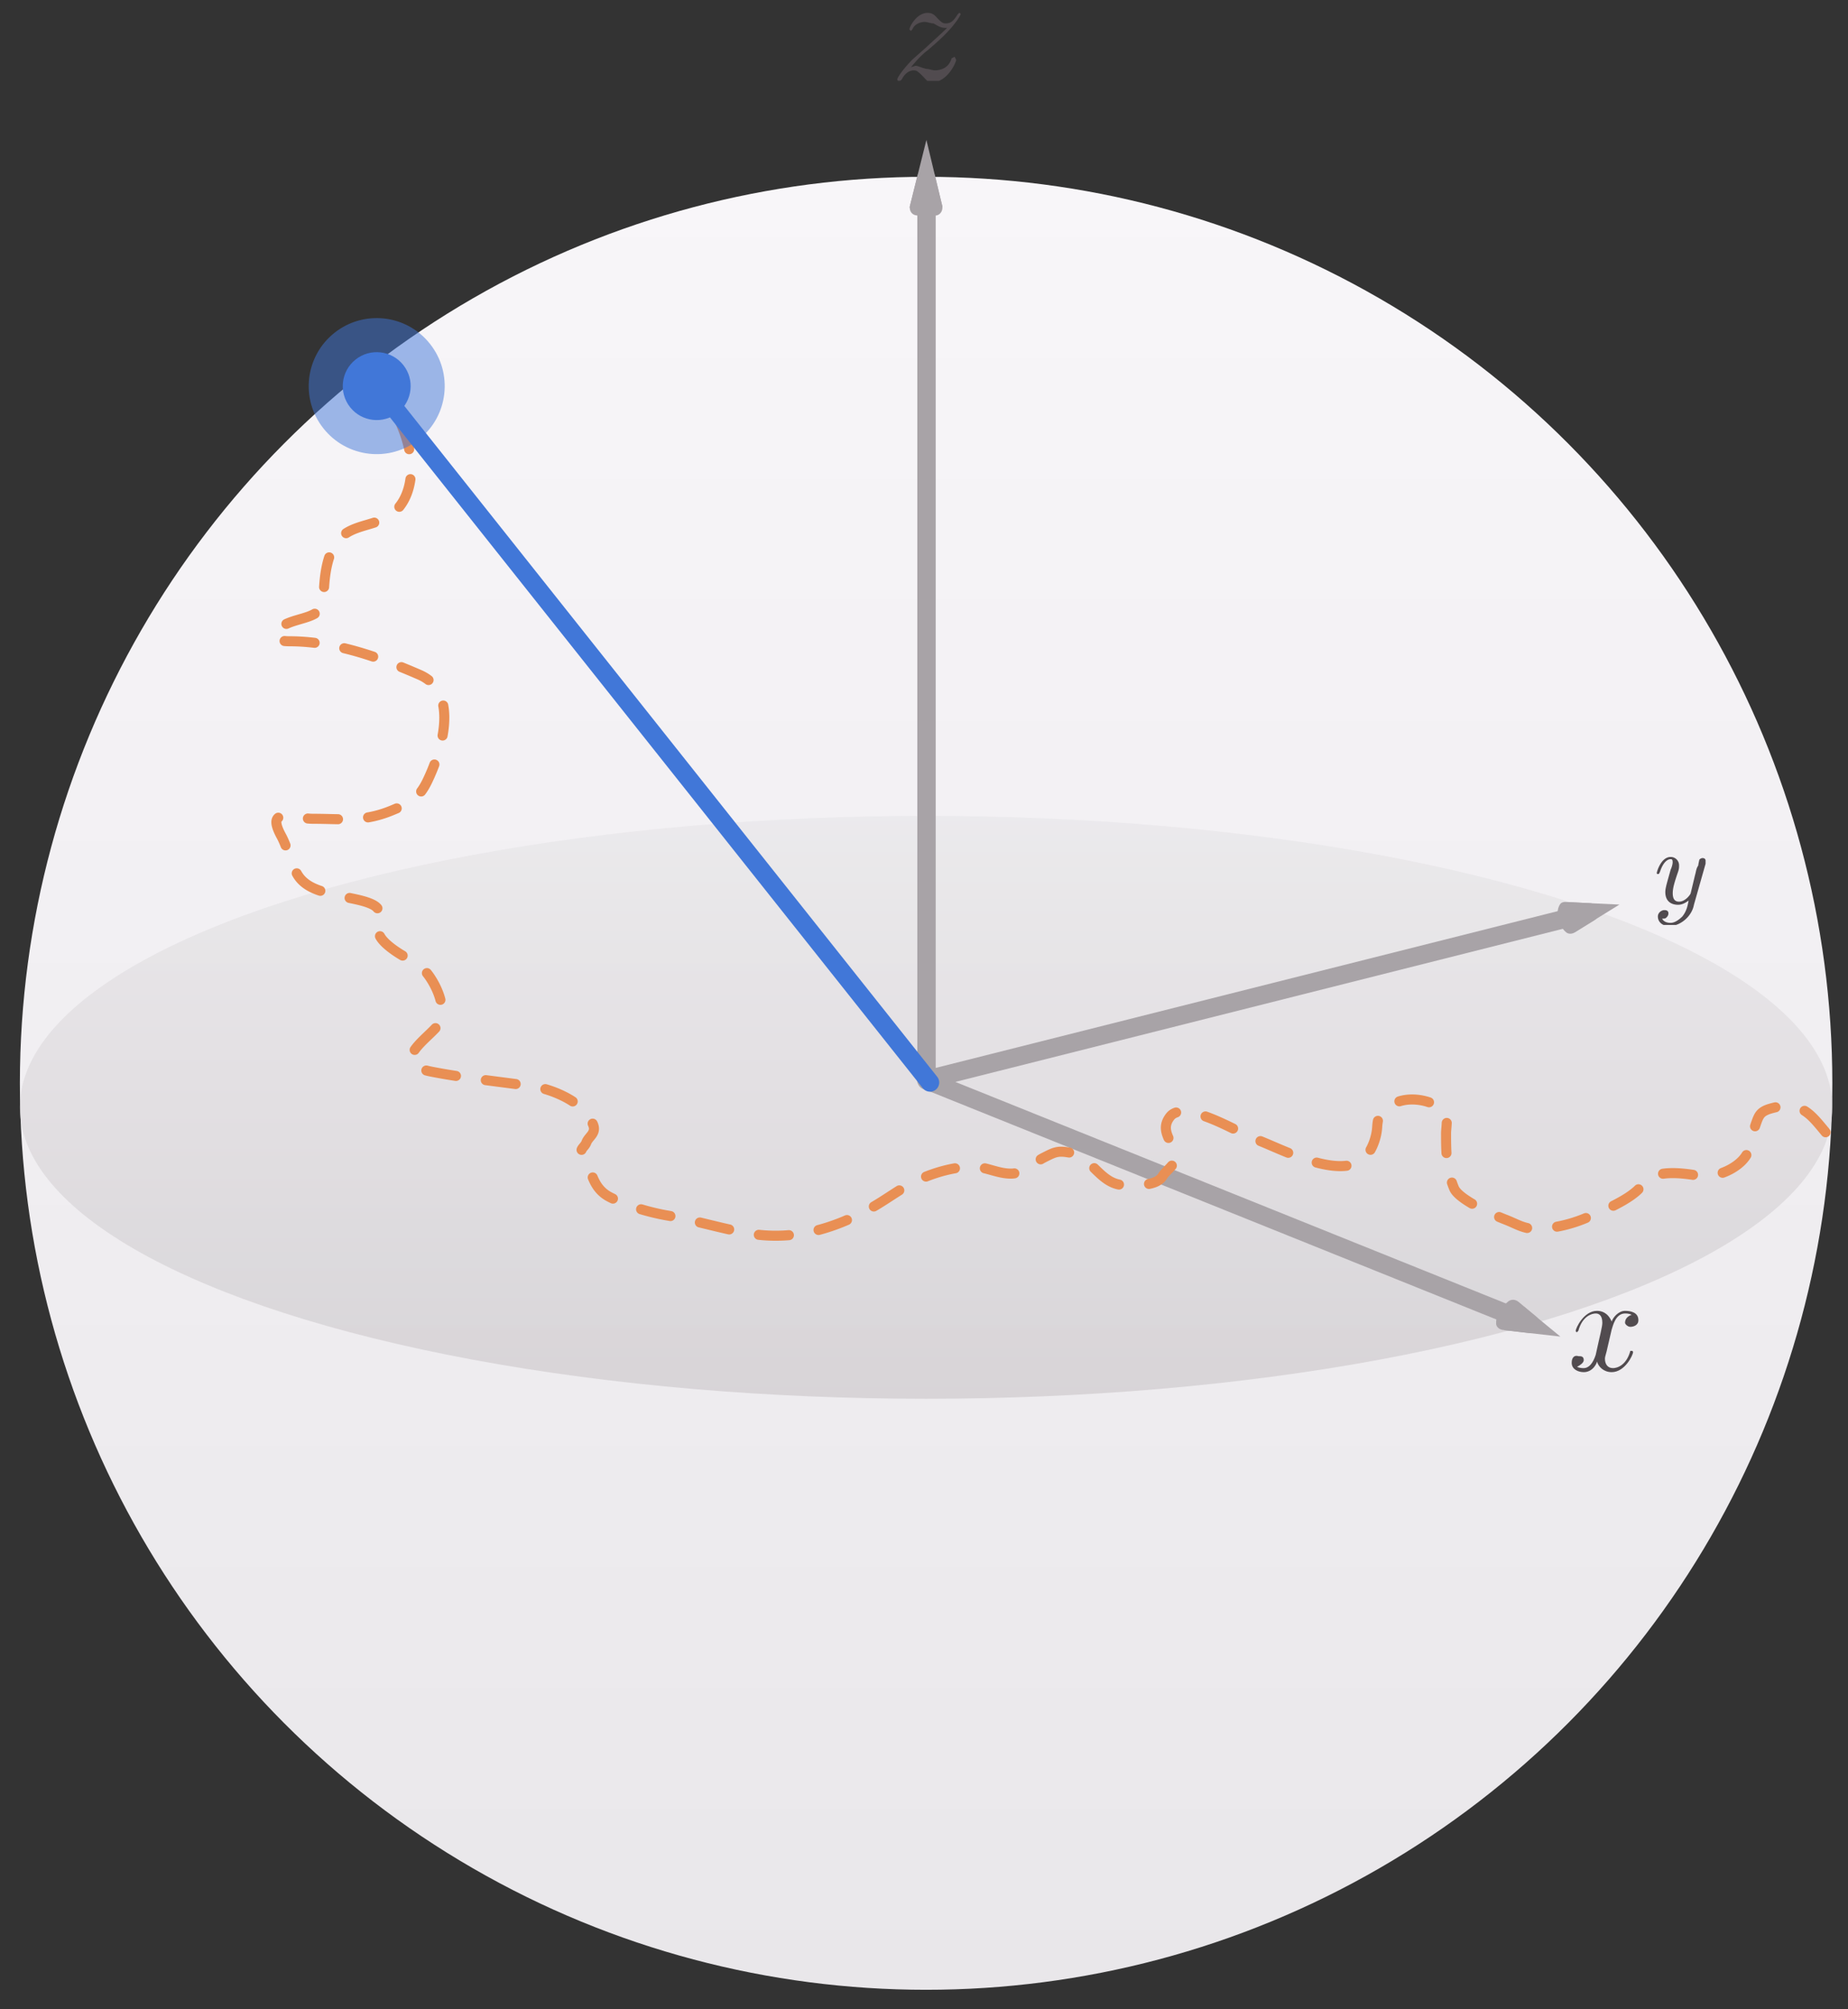<svg fill="none" xmlns="http://www.w3.org/2000/svg" viewBox="0 0 184 200"><rect x="0" y="0" width="184" height="200" fill="#333333" stroke="none"/><circle cx="92.21" cy="107.83" fill="url(#a)" r="90.23"/><ellipse opacity=".7" cx="92.21" cy="110.22" rx="90.23" ry="29.01" fill="url(#b)"/><path d="M92.25 20.7v86.85m63.59-16.1-63.62 16.03m58.91 23.73-58.86-23.68" stroke="#A8A3A7" stroke-width="1.83" stroke-linecap="round" stroke-linejoin="bevel"/><path d="M93.24 21.44c-.8.17-1.55.1-2.1-.02-.43-.1-.64-.55-.53-.97l.72-2.9c.24-.93 1.56-.92 1.78.01l.7 2.89c.1.44-.12.9-.57 1" fill="#A8A3A7"/><path d="M93.84 20.6c-1.55.12-2.72.32-3.28.05l1.68-6.72zm62.1 72.2c-.91-.78-1.07-2.12-.6-2.8.11-.17.33-.23.55-.22l2.42.12a.92.92 0 0 1 .44 1.7l-1.94 1.2c-.27.17-.63.2-.87 0" fill="#A8A3A7"/><path d="M156.78 92.8c-1.44-.73-1.42-2.4-.6-3l5.06.24zm-7.81 38.96c-.06-.95.6-1.75 1.22-2.23.3-.23.7-.19 1 .05l1.79 1.49c.7.58.21 1.72-.7 1.62l-2.63-.31c-.35-.04-.66-.28-.69-.62" fill="#A8A3A7"/><path d="M149.8 132.41c-.54-1.5 1.2-1.91 1.96-2.33l3.6 2.96z" fill="#A8A3A7"/><g clip-path="url(#c)"><path d="M90.7 6.69c.74-.9 1.2-1.35 1.8-1.8 0 0 .9-.76 1.5-1.36 1.35-1.35 1.65-2.1 1.65-2.1 0-.15-.15-.15-.15-.15l-.15.15c-.45.75-.75.9-1.2.9-.3 0-.45-.15-.75-.45s-.45-.6-1.05-.6c-1.06 0-1.8 1.35-1.8 1.65l.14.15.15-.15c.3-.75 1.2-.75 1.2-.75.3 0 .6.15.9.15.76.45.9.45 1.36.45-.6.6-1.8 1.65-2.1 1.95l-1.36 1.2C89.8 7 89.34 7.75 89.34 7.9s.15.15.15.15c.15 0 .15 0 .3-.15.3-.6.75-.9 1.2-.9.3 0 .45.15.9.6.3.3.46.6.9.6 1.51 0 2.41-1.95 2.41-2.25l-.15-.3-.3.15c-.3 1.05-1.2 1.2-1.65 1.2-.3 0-.6-.15-.9-.15-.6-.15-.76-.3-1.06-.3z" fill="#514B4F"/></g><g clip-path="url(#d)"><path d="M169.83 85.94v-.21q0-.32-.32-.32c-.1 0-.32.1-.32.21 0 0-.1.42-.1.53-.22.32-.22.63-.32.95l-.43 1.8c0 .1-.52.85-1.16.85-.53 0-.63-.43-.63-.85 0-.53.2-1.16.53-2.12.1-.31.1-.42.1-.63a.83.83 0 0 0-.84-.85c-.96 0-1.38 1.48-1.38 1.6 0 .1.1.1.1.1.11 0 .11 0 .22-.22.31-.95.74-1.26 1.06-1.26.1 0 .2 0 .2.31 0 .21-.1.53-.2.74-.32 1.17-.53 1.8-.53 2.22 0 .96.63 1.27 1.27 1.27.42 0 .74-.2 1.05-.42-.1.53-.2 1.06-.63 1.59-.32.31-.74.63-1.16.63-.11 0-.64 0-.85-.42.21 0 .32 0 .42-.1s.21-.22.21-.43c0-.32-.31-.32-.42-.32-.21 0-.63.21-.63.64 0 .52.42.95 1.16.95 1.06 0 2.22-.95 2.43-2.12z" fill="#514B4F"/></g><g clip-path="url(#e)"><path d="M160.47 132.34c.13-.4.4-1.6 1.33-1.6.13 0 .4 0 .66.13-.4.14-.66.4-.66.8 0 .13.26.4.53.4s.8-.13.8-.66c0-.8-.8-.93-1.33-.93-.66 0-1.2.66-1.33 1.06-.4-.93-1.06-1.06-1.46-1.06-1.32 0-2.12 1.72-2.12 1.99 0 .13.13.13.13.13l.13-.13c.4-1.46 1.33-1.73 1.73-1.73.27 0 .66.13.66.93 0 .4-.26 1.33-.66 3.19-.26.8-.66 1.32-1.2 1.32-.13 0-.4 0-.66-.13.27-.13.67-.4.67-.66 0-.4-.27-.4-.53-.4-.4-.13-.67.13-.67.66 0 .66.66.93 1.2.93.93 0 1.32-.93 1.32-1.06.14.53.67 1.06 1.46 1.06 1.33 0 2.13-1.72 2.13-1.99 0-.13-.14-.13-.14-.13h-.13c-.4 1.46-1.33 1.72-1.73 1.72-.53 0-.8-.4-.8-.93 0-.26.14-.53.27-1.19z" fill="#514B4F"/></g><path d="M181.77 112.7c-1.54-1.85-2.5-3.22-5.5-2.35-1.02.3-1.15.7-1.43 1.48-.29.81-.5 1.76-.72 2.58-.4 1.6-3.07 2.92-4.92 2.63-1.8-.29-4.6-.71-5.72.93-.92 1.36-4.12 2.67-5.75 3.34a14 14 0 0 1-4.76 1.02c-1.26 0-1.93-.49-3.04-.92-1.2-.46-4.67-1.98-5.15-3.13-.77-1.84-.8-3.54-.8-5.47 0-.6.26-1.79-.2-2.23-1.21-1.17-3.93-1.63-5.4-.46-1 .78-1.19.96-1.26 2.11-.06.88-.39 1.9-.94 2.66-2.24 3.05-8.76-.66-11.25-1.52-1.29-.45-7.01-4.03-8.42-2.23-1.24 1.58.63 2.69.52 4.3-.02.4-1.02 1.2-1.26 1.61-.6 1.04-2.64.92-3.75.92-2.46 0-3.26-2.8-5.42-3.22-1.31-.26-1.62-.05-2.66.47-1.06.53-1.94 1.6-3.29 1.6-1.34 0-2.47-.69-3.81-.69-1.88 0-3.93.62-5.55 1.38-1.59.75-3.05 1.9-4.58 2.75-3.65 2.05-7.7 3.27-12.1 2.52-2.77-.48-5.45-1.32-8.22-1.8-1.87-.33-4.09-1-5.74-1.86-1.25-.67-1.63-1.8-2-2.96a6 6 0 0 0-.67-1.29c-.32-.5.23-.67.4-1.14.18-.5.76-.8.76-1.38 0-.56-.53-1.04-.82-1.5-.88-1.37-3.48-2.45-5.17-2.7-3.4-.49-6.8-.82-10.15-1.47-4.18-.8-.9-2.94.44-4.43 1.12-1.25.38-3.41-.52-4.81-.76-1.2-1.44-1.54-2.79-2.3-.65-.37-3.14-1.93-2.23-2.88.39-.4 0-1.4-.28-1.8-.46-.7-2.44-.98-3.23-1.17-1.78-.43-3.88-.67-4.81-2.3-.7-1.2-.92-2.57-1.58-3.79-1.63-3 1.25-1.7 3.18-1.7 2.9 0 4.97.34 7.78-.81 1.86-.76 2.74-1.2 3.58-2.93 1.34-2.76 3.38-8.8-.78-10.6-4.03-1.75-8.4-3.33-12.97-3.33-1.48 0-2.13-.64-.65-1.53 1.54-.93 4.03-.69 4.08-2.65.05-1.97.2-5.13 2.13-6.5 1.3-.91 3.14-.93 4.48-1.84 1.6-1.1 2.11-3.02 2.11-4.7 0-2.75-1.29-5.21-2.64-7.56" stroke="#E98F54" stroke-linecap="round" stroke-linejoin="round" stroke-dasharray="3 3"/><circle opacity=".5" cx="37.49" cy="38.44" r="6.77" transform="rotate(141.53 37.5 38.44)" fill="#4177D8"/><circle cx="37.49" cy="38.44" transform="rotate(141.53 37.5 38.44)" fill="#4177D8" r="3.38"/><path d="m92.6 107.75-55.7-70.1" stroke="#4177D8" stroke-width="1.83" stroke-linecap="round" stroke-linejoin="bevel"/><defs><clipPath id="c"><path fill="#fff" d="M89.34 1.28h6.32v6.77h-6.32z"/></clipPath><clipPath id="d"><path fill="#fff" d="M164.96 85.3h4.86v6.77h-4.86z"/></clipPath><clipPath id="e"><path fill="#fff" d="M156.4 130.48h6.77v6.77h-6.77z"/></clipPath><linearGradient id="a" x1="92.21" y1="17.6" x2="92.21" y2="198.07" gradientUnits="userSpaceOnUse"><stop stop-color="#F8F6F9"/><stop offset="1" stop-color="#E9E7EA"/></linearGradient><linearGradient id="b" x1="92.21" y1="81.21" x2="92.21" y2="139.24" gradientUnits="userSpaceOnUse"><stop stop-color="#E9E7EA"/><stop offset="1" stop-color="#CFCBCE"/></linearGradient></defs></svg>
